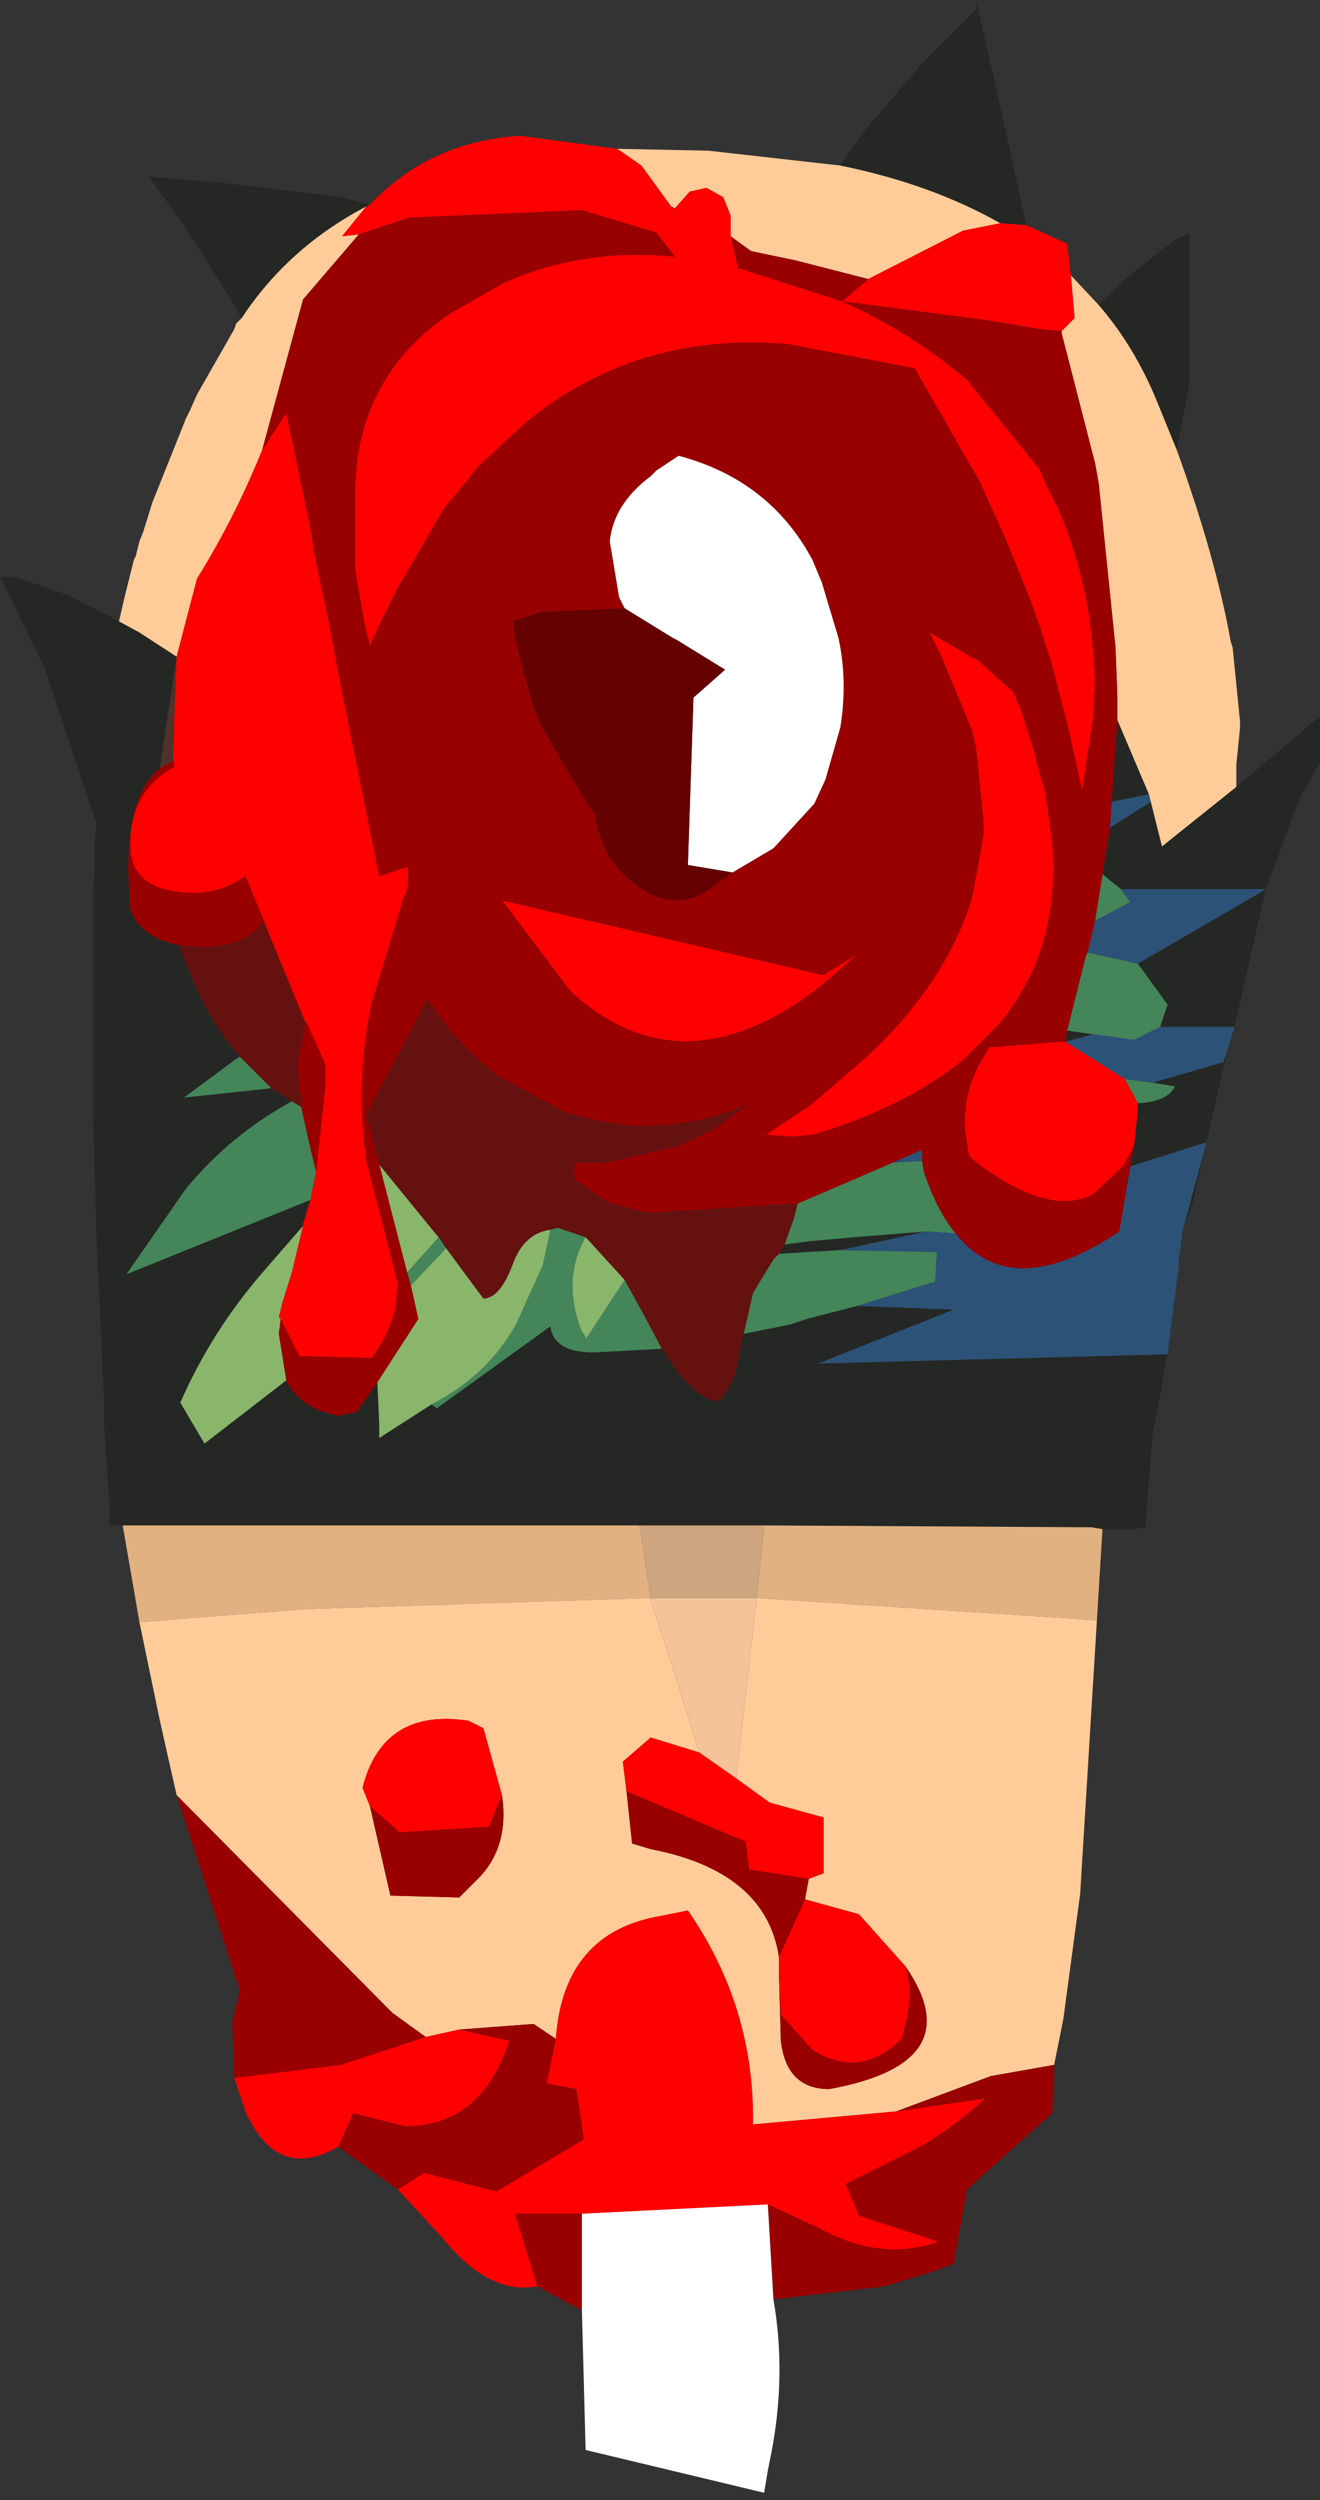 <?xml version="1.0" encoding="UTF-8" standalone="no"?>
<svg xmlns:ffdec="https://www.free-decompiler.com/flash" xmlns:xlink="http://www.w3.org/1999/xlink" ffdec:objectType="frame" height="67.2px" width="35.5px" xmlns="http://www.w3.org/2000/svg">
  <rect width="100%" height="100%" fill="#333333" stroke="none"/>
  <g transform="matrix(1.0, 0.0, 0.0, 1.0, 17.75, 36.0)">
    <use ffdec:characterId="1084" height="67.0" transform="matrix(1.0, 0.0, 0.0, 1.0, -17.75, -36.0)" width="35.5" xlink:href="#shape0"/>
  </g>
  <defs>
    <g id="shape0" transform="matrix(1.0, 0.0, 0.0, 1.0, 17.75, 36.0)">
      <path d="M4.85 -31.55 L5.55 -32.55 7.1 -34.35 8.5 -35.75 8.5 -36.0 9.15 -33.15 9.85 -29.95 9.15 -30.0 Q7.3 -31.05 4.85 -31.55 M11.8 -27.8 L12.5 -28.5 13.85 -29.55 14.25 -29.75 14.25 -25.75 13.9 -23.9 13.35 -25.25 Q12.75 -26.7 11.8 -27.8 M15.5 -14.85 L17.75 -16.75 17.75 -15.5 17.2 -14.55 16.3 -12.1 16.2 -11.7 15.45 -8.4 13.45 -8.4 13.65 -9.0 12.85 -10.1 16.3 -12.1 12.4 -12.1 11.9 -12.5 12.1 -13.75 13.2 -14.45 13.5 -13.25 15.5 -14.85 M15.25 -7.75 L14.35 -3.75 14.05 -2.9 14.7 -5.3 12.65 -4.65 12.75 -5.2 12.85 -6.15 12.85 -6.35 12.9 -6.35 Q13.65 -6.4 13.85 -6.8 L13.25 -6.9 15.15 -7.45 15.25 -7.75 M13.65 0.4 L13.3 2.3 13.25 2.5 13.05 5.05 12.75 5.1 12.55 5.1 11.9 5.1 11.6 5.05 11.55 5.05 2.8 5.0 -0.55 5.0 -0.9 5.0 -14.45 5.0 -14.8 5.0 -14.8 4.55 -14.95 2.3 -14.95 1.7 -15.15 -2.6 -15.2 -4.45 -15.25 -6.2 -15.25 -6.35 -15.25 -7.45 -15.25 -7.7 -15.25 -8.8 -15.25 -10.2 -15.25 -10.3 -15.25 -10.45 -15.25 -12.1 -15.2 -12.55 -15.2 -12.75 -15.2 -12.9 -15.2 -13.4 -15.15 -13.85 -16.55 -18.05 -17.75 -20.5 -17.35 -20.5 -15.9 -20.0 -14.55 -19.3 -14.0 -19.0 -13.0 -18.35 -13.45 -15.35 Q-14.3 -14.7 -14.3 -12.6 L-14.25 -11.55 Q-13.95 -10.8 -12.95 -10.6 L-12.5 -9.5 Q-12.0 -8.4 -11.3 -7.6 L-11.45 -7.5 -12.8 -6.5 -10.45 -6.75 -9.9 -6.4 Q-11.55 -5.5 -12.75 -4.05 L-14.35 -1.75 -9.4 -3.75 -9.6 -3.1 -9.6 -3.05 -10.6 -1.9 Q-12.05 -0.25 -12.9 1.7 L-12.25 2.8 -10.05 1.1 Q-9.7 1.85 -8.65 2.05 L-8.15 1.95 -7.6 1.15 -7.55 2.3 -7.55 2.65 -6.15 1.75 -6.0 1.85 -2.95 -0.35 Q-2.85 0.35 -1.8 0.35 L-1.75 0.35 0.05 0.25 Q0.95 1.7 1.6 1.65 2.05 1.15 2.15 0.3 L2.25 -0.15 3.5 -0.4 3.95 -0.55 5.3 -0.9 7.9 -0.8 4.25 0.65 13.65 0.4 M-11.25 -27.45 L-11.6 -28.05 -12.8 -29.95 -13.75 -31.25 -11.9 -31.1 -8.55 -30.7 -7.8 -30.5 -7.9 -30.45 Q-10.0 -29.35 -11.25 -27.45 M10.9 -8.0 L10.95 -8.3 11.65 -8.2 10.9 -8.0 M12.15 -14.45 L12.3 -16.65 13.15 -14.65 12.15 -14.45 M4.85 -2.4 L4.0 -2.35 3.2 -2.3 3.35 -2.55 4.1 -2.65 4.15 -2.65 5.25 -2.75 7.15 -2.9 4.85 -2.4" fill="#242724" fill-rule="evenodd" stroke="none"/>
      <path d="M-6.7 -1.45 L-6.8 -1.8 -5.95 -2.75 -5.75 -2.45 -6.7 -1.45 M3.7 -3.65 L5.1 -4.25 6.25 -4.75 7.05 -4.8 7.1 -4.5 Q7.45 -3.45 7.95 -2.85 L7.15 -2.9 5.25 -2.75 4.15 -2.65 4.1 -2.65 3.35 -2.55 3.6 -3.25 3.7 -3.65 M10.95 -8.3 L11.45 -10.3 11.5 -10.4 12.85 -10.1 13.65 -9.0 13.45 -8.4 12.75 -8.05 11.65 -8.2 10.95 -8.3 M11.7 -11.25 L11.9 -12.5 12.4 -12.1 12.65 -11.75 11.7 -11.25 M2.25 -0.15 L2.5 -1.25 3.05 -2.15 3.2 -2.3 4.0 -2.35 4.85 -2.4 7.45 -2.35 7.4 -1.55 5.3 -0.9 3.95 -0.55 3.5 -0.4 2.25 -0.15 M12.5 -7.0 L13.25 -6.9 13.85 -6.8 Q13.65 -6.4 12.9 -6.35 L12.85 -6.35 12.5 -7.0 M0.05 0.25 L-1.75 0.35 -1.8 0.35 Q-2.85 0.35 -2.95 -0.35 L-6.0 1.85 -6.15 1.75 Q-4.6 0.95 -3.85 -0.45 L-3.15 -2.0 -2.95 -2.95 -2.75 -3.0 -2.0 -2.75 Q-2.65 -1.6 -2.1 -0.2 L-2.05 -0.15 -2.0 -0.05 -2.0 0.0 -0.95 -1.6 -0.4 -0.6 0.05 0.25 M-9.25 -4.5 L-9.4 -3.75 -14.35 -1.75 -12.75 -4.05 Q-11.55 -5.5 -9.9 -6.4 L-9.65 -6.25 -9.45 -5.35 -9.25 -4.5 M-11.3 -7.6 L-10.45 -6.75 -12.8 -6.5 -11.45 -7.5 -11.3 -7.6" fill="#44855a" fill-rule="evenodd" stroke="none"/>
      <path d="M-10.2 -0.55 L-10.25 -0.15 -10.05 1.1 -12.25 2.8 -12.9 1.7 Q-12.05 -0.25 -10.6 -1.9 L-9.6 -3.05 -9.9 -1.8 -10.15 -1.0 -10.25 -0.6 -10.2 -0.55 M-7.6 1.15 L-6.5 -0.55 -6.7 -1.45 -5.75 -2.45 -4.75 -1.1 Q-4.3 -1.1 -3.95 -2.05 -3.65 -2.85 -2.95 -2.95 L-3.15 -2.0 -3.85 -0.45 Q-4.6 0.95 -6.15 1.75 L-7.55 2.65 -7.55 2.3 -7.6 1.15 M-6.8 -1.8 L-7.55 -4.7 -6.0 -2.8 -5.95 -2.75 -6.8 -1.8 M-0.95 -1.6 L-2.0 0.0 -2.0 -0.05 -2.05 -0.15 -2.1 -0.2 Q-2.65 -1.6 -2.0 -2.75 L-0.95 -1.6" fill="#8ab66c" fill-rule="evenodd" stroke="none"/>
      <path d="M15.45 -8.4 L15.25 -7.75 15.15 -7.45 13.25 -6.9 12.5 -7.0 10.9 -8.0 11.65 -8.2 12.75 -8.05 13.45 -8.4 15.45 -8.4 M14.05 -2.9 L13.95 -2.1 13.95 -1.95 13.65 0.4 4.25 0.65 7.9 -0.8 5.3 -0.9 7.4 -1.55 7.45 -2.35 4.85 -2.4 7.15 -2.9 7.95 -2.85 Q9.45 -0.95 12.35 -2.9 L12.65 -4.65 14.7 -5.3 14.05 -2.9 M6.25 -4.75 L7.05 -5.1 7.05 -4.8 6.25 -4.75 M11.5 -10.4 L11.7 -11.25 12.65 -11.75 12.4 -12.1 16.3 -12.1 12.85 -10.1 11.5 -10.4 M12.1 -13.75 L12.15 -14.45 13.15 -14.65 13.2 -14.45 12.1 -13.75" fill="#2c5277" fill-rule="evenodd" stroke="none"/>
      <path d="M11.9 5.1 L11.75 7.55 2.6 6.95 2.8 5.0 11.55 5.05 11.6 5.05 11.9 5.1 M-14.0 7.6 L-14.45 5.0 -0.9 5.0 -0.55 5.0 -0.25 6.95 -9.55 7.25 -14.0 7.6" fill="#e2b181" fill-rule="evenodd" stroke="none"/>
      <path d="M1.05 11.1 L0.4 9.0 -0.25 7.0 -0.25 6.95 2.6 6.95 2.05 11.8 1.05 11.1" fill="#f4c398" fill-rule="evenodd" stroke="none"/>
      <path d="M11.05 -28.6 L11.8 -27.8 Q12.75 -26.7 13.35 -25.25 L13.9 -23.9 Q14.95 -21.0 15.35 -18.75 L15.4 -18.6 15.6 -16.6 15.6 -16.45 15.5 -15.45 15.5 -14.85 13.5 -13.25 13.2 -14.45 13.15 -14.65 12.3 -16.65 12.3 -17.0 12.3 -17.3 12.25 -18.6 11.8 -23.0 11.7 -23.55 10.8 -27.05 10.8 -27.1 11.15 -27.45 11.05 -28.6 M11.75 7.55 L11.3 14.9 10.85 18.25 10.6 19.5 8.9 19.8 6.35 20.75 2.5 21.1 Q2.55 17.95 0.75 15.35 L0.0 15.5 Q-2.6 15.95 -2.8 18.8 L-3.4 18.4 -5.4 18.55 -6.3 18.75 -7.2 18.1 -13.0 12.25 -13.45 10.25 -14.0 7.6 -9.55 7.25 -0.25 6.95 -0.25 7.0 0.4 9.0 1.05 11.1 -0.25 10.7 -1.0 11.35 -0.9 12.15 -0.75 13.55 -0.25 13.7 Q2.85 14.3 3.2 16.6 L3.2 17.1 3.25 18.85 Q3.4 20.15 4.55 20.15 8.4 19.45 6.6 16.85 L5.35 15.45 3.9 15.05 4.0 14.5 4.4 14.35 4.4 12.85 2.95 12.45 2.05 11.8 2.6 6.95 11.75 7.55 M-14.55 -19.3 L-14.4 -19.95 -14.15 -20.95 -14.1 -21.05 -14.0 -21.45 -13.9 -21.7 -13.65 -22.5 -12.75 -24.75 -12.65 -24.95 -12.45 -25.4 -11.45 -27.15 -11.4 -27.3 -11.25 -27.45 Q-10.0 -29.35 -7.9 -30.45 L-8.55 -29.65 -8.1 -29.7 -9.6 -27.95 -10.7 -23.9 Q-11.45 -22.05 -12.45 -20.45 L-13.0 -18.35 -14.0 -19.0 -14.55 -19.3 M-1.15 -32.0 L1.3 -31.95 4.85 -31.55 Q7.3 -31.05 9.15 -30.0 L8.15 -29.8 5.6 -28.5 3.65 -29.0 2.45 -29.25 1.9 -29.65 1.9 -30.2 1.7 -30.7 1.25 -30.95 0.8 -30.85 0.4 -30.4 0.3 -30.45 -0.5 -31.55 -1.15 -32.0 M-4.25 12.25 L-4.75 10.45 -5.15 10.25 Q-7.45 9.9 -8.0 12.05 L-7.8 12.55 -7.25 14.95 -5.4 15.0 -4.85 14.45 Q-4.05 13.6 -4.25 12.25" fill="#ffcc99" fill-rule="evenodd" stroke="none"/>
      <path d="M9.85 -29.95 L10.95 -29.45 11.05 -28.6 11.15 -27.45 10.8 -27.1 10.25 -27.15 8.75 -27.4 4.9 -27.9 Q6.7 -27.1 8.25 -25.8 L10.2 -23.4 10.35 -23.05 10.7 -22.35 Q11.5 -20.5 11.65 -18.5 L11.7 -17.75 11.65 -16.7 11.35 -14.75 11.0 -16.35 10.55 -18.1 10.25 -19.05 10.2 -19.2 9.95 -19.9 9.3 -21.5 8.6 -23.05 6.85 -26.1 3.45 -26.75 Q-0.6 -27.1 -3.6 -24.65 L-4.9 -23.45 -5.25 -23.0 -5.8 -22.35 -7.05 -20.2 -7.55 -19.2 -7.8 -18.65 -7.95 -19.25 -8.2 -20.7 -8.2 -22.95 -8.15 -23.6 Q-7.8 -26.15 -5.6 -27.6 L-4.2 -28.4 Q-2.05 -29.35 0.4 -29.1 L-0.1 -29.75 -2.1 -30.35 -6.75 -30.15 -8.1 -29.7 -8.55 -29.65 -7.9 -30.45 -7.8 -30.5 Q-6.2 -32.2 -3.75 -32.35 L-1.15 -32.0 -0.5 -31.55 0.3 -30.45 0.35 -30.4 0.4 -30.4 0.8 -30.85 1.25 -30.95 1.7 -30.7 1.9 -30.2 1.9 -29.65 2.1 -28.8 4.9 -27.9 5.6 -28.5 8.15 -29.8 9.15 -30.0 9.85 -29.95 M-3.3 25.45 Q-4.6 25.7 -5.85 24.15 L-7.05 22.85 -6.35 22.4 -4.4 22.9 -2.05 21.5 -2.25 20.15 -3.05 20.0 -2.8 18.8 Q-2.6 15.95 0.0 15.5 L0.75 15.35 Q2.55 17.95 2.5 21.1 L6.35 20.75 8.75 20.4 Q7.95 21.15 7.0 21.7 L5.0 22.7 5.35 23.55 7.5 24.25 Q5.95 24.8 4.3 23.9 L2.9 23.25 -2.1 23.5 -3.9 23.5 -3.3 25.45 M-8.65 21.7 Q-10.3 22.65 -11.15 20.75 L-11.45 19.85 -8.6 19.5 -6.3 18.75 -5.4 18.55 -4.05 18.85 Q-4.8 21.15 -6.85 21.15 L-8.25 20.8 -8.65 21.7 M-10.7 -23.9 L-10.05 -24.9 -9.4 -21.8 -9.3 -21.15 -8.9 -19.25 -8.6 -17.65 -7.55 -12.45 -6.8 -12.7 Q-6.7 -12.25 -6.9 -11.85 L-7.75 -9.05 Q-8.2 -6.9 -7.9 -4.85 L-7.9 -4.8 -7.3 -2.5 -7.05 -1.5 -7.1 -0.95 Q-7.2 -0.35 -7.55 0.2 L-7.75 0.5 -9.7 0.45 -10.2 -0.55 -10.25 -0.6 -10.15 -1.0 -9.9 -1.8 -9.6 -3.05 -9.6 -3.1 -9.4 -3.75 -9.25 -4.5 -9.0 -6.8 -9.0 -6.95 -9.0 -7.15 -9.0 -7.4 -9.5 -8.5 -9.55 -8.55 -10.6 -11.1 -10.65 -11.25 -11.15 -12.45 Q-11.8 -12.0 -12.5 -12.0 -14.25 -12.0 -14.25 -13.3 -14.25 -14.75 -13.05 -15.4 L-13.1 -15.55 -13.05 -17.05 -13.0 -18.35 -12.45 -20.45 Q-11.45 -22.05 -10.7 -23.9 M12.75 -5.2 L12.45 -4.65 11.65 -3.9 Q10.5 -3.3 8.65 -4.65 L8.4 -4.85 8.3 -4.95 8.3 -5.0 8.2 -5.65 Q8.15 -6.65 8.65 -7.5 L8.85 -7.85 10.75 -8.0 10.9 -8.0 12.5 -7.0 12.85 -6.35 12.85 -6.15 12.75 -5.2 M10.45 -14.1 L10.55 -13.35 Q10.65 -12.15 10.4 -11.05 L10.3 -10.65 Q9.95 -9.5 9.15 -8.5 L8.2 -7.55 Q6.75 -6.35 4.45 -5.6 L4.1 -5.5 3.55 -5.45 2.85 -5.5 4.05 -6.3 5.45 -7.5 Q7.7 -9.55 8.4 -11.9 L8.7 -13.55 8.7 -13.75 8.7 -13.95 8.5 -15.9 8.4 -16.35 7.55 -18.4 7.25 -19.0 8.45 -18.3 8.5 -18.3 9.5 -17.4 9.7 -16.95 10.05 -15.85 10.15 -15.45 10.35 -14.75 10.45 -14.1 M4.85 -9.95 L4.2 -9.4 Q0.55 -6.65 -2.4 -9.35 L-4.25 -11.8 4.35 -9.8 4.4 -9.8 5.3 -10.35 4.9 -10.0 4.85 -9.95 M1.05 11.1 L2.05 11.8 2.95 12.45 4.4 12.85 4.4 14.35 4.0 14.5 2.4 14.25 2.3 13.5 -0.9 12.15 -1.0 11.35 -0.25 10.7 1.05 11.1 M3.9 15.05 L5.35 15.45 6.6 16.85 Q6.8 17.45 6.65 18.2 L6.5 18.8 Q5.4 19.9 4.1 19.1 L3.25 18.15 3.2 17.1 3.2 16.6 3.9 15.05 M-7.8 12.55 L-8.0 12.05 Q-7.45 9.9 -5.15 10.25 L-4.75 10.45 -4.25 12.25 -4.6 13.1 -7.0 13.25 -7.8 12.55" fill="#ff0000" fill-rule="evenodd" stroke="none"/>
      <path d="M2.8 5.0 L2.6 6.95 -0.25 6.95 -0.55 5.0 2.8 5.0" fill="#cda57e" fill-rule="evenodd" stroke="none"/>
      <path d="M10.6 19.5 L10.55 20.8 8.25 22.85 7.9 24.85 7.35 25.05 6.05 25.45 3.05 25.8 2.9 23.25 4.3 23.9 Q5.95 24.8 7.5 24.25 L5.35 23.55 5.0 22.7 7.0 21.7 Q7.95 21.15 8.75 20.4 L6.35 20.75 8.9 19.8 10.6 19.5 M-2.1 26.1 L-3.3 25.45 -3.9 23.5 -2.1 23.5 -2.1 26.1 M-7.05 22.85 L-8.65 21.7 -8.25 20.8 -6.85 21.15 Q-4.8 21.15 -4.05 18.85 L-5.4 18.55 -3.4 18.4 -2.8 18.8 -3.05 20.0 -2.25 20.15 -2.05 21.5 -4.4 22.9 -6.35 22.4 -7.05 22.85 M-11.45 19.85 L-11.5 18.35 -11.3 17.5 -13.0 12.25 -7.2 18.1 -6.3 18.75 -8.6 19.5 -11.45 19.85 M0.4 -30.4 L0.35 -30.4 0.3 -30.45 0.4 -30.4 M1.9 -29.65 L2.45 -29.25 3.65 -29.0 5.6 -28.5 4.9 -27.9 2.1 -28.8 1.9 -29.65 M-8.1 -29.7 L-6.75 -30.15 -2.1 -30.35 -0.1 -29.75 0.4 -29.1 Q-2.05 -29.35 -4.2 -28.4 L-5.6 -27.6 Q-7.8 -26.15 -8.15 -23.6 L-8.2 -22.95 -8.2 -20.7 -7.95 -19.25 -7.8 -18.65 -7.55 -19.2 -7.05 -20.2 -5.8 -22.35 -5.25 -23.0 -4.9 -23.45 -3.6 -24.65 Q-0.6 -27.1 3.45 -26.75 L6.85 -26.1 8.6 -23.05 9.3 -21.5 9.95 -19.9 10.2 -19.2 10.25 -19.05 10.55 -18.1 11.0 -16.35 11.35 -14.75 11.65 -16.7 11.7 -17.75 11.65 -18.5 Q11.5 -20.5 10.7 -22.35 L10.35 -23.05 10.2 -23.4 8.25 -25.8 Q6.7 -27.1 4.9 -27.9 L8.75 -27.4 10.25 -27.15 10.8 -27.1 10.8 -27.05 11.7 -23.55 11.8 -23.0 12.25 -18.6 12.3 -17.3 12.3 -17.0 12.3 -16.65 12.15 -14.45 12.1 -13.75 11.9 -12.5 11.7 -11.25 11.5 -10.4 11.45 -10.3 10.95 -8.3 10.9 -8.0 10.75 -8.0 8.85 -7.85 8.65 -7.5 Q8.15 -6.65 8.2 -5.65 L8.3 -5.0 8.3 -4.95 8.4 -4.85 8.65 -4.65 Q10.5 -3.3 11.65 -3.9 L12.45 -4.65 12.75 -5.2 12.65 -4.65 12.35 -2.9 Q9.45 -0.95 7.95 -2.85 7.45 -3.45 7.1 -4.5 L7.05 -4.8 7.05 -5.1 6.25 -4.75 5.1 -4.25 3.7 -3.65 -0.35 -3.4 -1.3 -3.65 -1.5 -3.75 -2.3 -4.3 -2.3 -4.75 -1.45 -4.75 0.5 -5.2 1.45 -5.65 2.35 -6.3 Q0.7 -5.65 -0.8 -5.75 L-1.55 -5.85 -2.55 -6.1 -4.3 -7.05 Q-5.45 -7.9 -6.25 -9.15 L-7.9 -6.05 -7.55 -4.7 -6.8 -1.8 -6.7 -1.45 -6.5 -0.55 -7.6 1.15 -8.15 1.95 -8.65 2.05 Q-9.7 1.85 -10.05 1.1 L-10.25 -0.15 -10.2 -0.55 -9.7 0.45 -7.75 0.5 -7.55 0.2 Q-7.2 -0.35 -7.1 -0.95 L-7.05 -1.5 -7.3 -2.5 -7.9 -4.8 -7.9 -4.85 Q-8.2 -6.9 -7.75 -9.05 L-6.9 -11.85 Q-6.7 -12.25 -6.8 -12.7 L-7.55 -12.45 -8.6 -17.65 -8.9 -19.25 -9.3 -21.15 -9.4 -21.8 -10.05 -24.9 -10.7 -23.9 -9.6 -27.95 -8.1 -29.7 M10.45 -14.1 L10.35 -14.75 10.15 -15.45 10.05 -15.85 9.7 -16.95 9.5 -17.4 8.5 -18.3 8.45 -18.3 7.25 -19.0 7.55 -18.4 8.4 -16.35 8.5 -15.9 8.7 -13.95 8.7 -13.75 8.7 -13.55 8.4 -11.9 Q7.7 -9.55 5.45 -7.5 L4.05 -6.3 2.85 -5.5 3.55 -5.45 4.1 -5.5 4.45 -5.6 Q6.75 -6.35 8.2 -7.55 L9.15 -8.5 Q9.95 -9.5 10.3 -10.65 L10.4 -11.05 Q10.65 -12.15 10.55 -13.35 L10.45 -14.1 M1.95 -12.55 L3.05 -13.2 4.15 -14.4 4.45 -15.05 4.85 -16.45 Q5.05 -17.7 4.8 -18.85 L4.35 -20.35 4.1 -20.95 Q2.95 -23.1 0.5 -23.75 L-0.1 -23.35 -0.25 -23.2 Q-1.25 -22.45 -1.35 -21.45 L-1.1 -19.95 -0.95 -19.65 -3.2 -19.55 -3.95 -19.3 -3.9 -18.9 -3.75 -18.25 -3.45 -17.15 -3.2 -16.5 -1.9 -14.3 -1.75 -14.15 Q-1.6 -12.85 -0.55 -12.15 0.45 -11.45 1.4 -12.15 L1.95 -12.55 M4.85 -9.95 L4.9 -10.0 5.3 -10.35 4.4 -9.8 4.35 -9.8 -4.25 -11.8 -2.4 -9.35 Q0.55 -6.65 4.2 -9.4 L4.85 -9.95 M3.9 15.05 L3.2 16.6 Q2.85 14.3 -0.25 13.7 L-0.75 13.55 -0.9 12.15 2.3 13.5 2.4 14.25 4.0 14.5 3.9 15.05 M3.2 17.1 L3.25 18.15 4.1 19.1 Q5.4 19.9 6.5 18.8 L6.65 18.2 Q6.8 17.45 6.6 16.85 8.4 19.45 4.55 20.15 3.4 20.15 3.25 18.85 L3.2 17.1 M-13.1 -15.55 L-13.05 -15.4 Q-14.25 -14.75 -14.25 -13.3 -14.25 -12.0 -12.5 -12.0 -11.8 -12.0 -11.15 -12.45 L-10.65 -11.25 Q-11.15 -10.55 -12.25 -10.55 L-12.95 -10.6 Q-13.95 -10.8 -14.25 -11.55 L-14.3 -12.6 Q-14.3 -14.7 -13.45 -15.35 L-13.1 -15.55 M-9.55 -8.55 L-9.5 -8.5 -9.0 -7.4 -9.0 -7.15 -9.0 -6.95 -9.0 -6.8 -9.25 -4.5 -9.45 -5.35 -9.65 -6.25 -9.65 -6.5 -9.7 -6.85 -9.75 -7.4 -9.55 -8.45 -9.55 -8.55 M-4.25 12.25 Q-4.05 13.6 -4.85 14.45 L-5.4 15.0 -7.25 14.95 -7.8 12.55 -7.0 13.25 -4.6 13.1 -4.25 12.25" fill="#990000" fill-rule="evenodd" stroke="none"/>
      <path d="M3.05 25.8 Q3.4 27.8 3.0 29.9 L2.9 30.4 2.8 31.0 -2.0 29.85 -2.1 26.1 -2.1 23.5 2.9 23.25 3.05 25.8 M1.95 -12.55 L0.75 -12.75 0.9 -17.25 1.75 -18.0 0.45 -18.8 0.35 -18.85 -0.95 -19.65 -1.1 -19.95 -1.35 -21.45 Q-1.25 -22.45 -0.25 -23.2 L-0.1 -23.35 0.5 -23.75 Q2.95 -23.1 4.1 -20.95 L4.35 -20.35 4.8 -18.85 Q5.05 -17.7 4.85 -16.45 L4.45 -15.05 4.15 -14.4 3.05 -13.2 1.95 -12.55" fill="#ffffff" fill-rule="evenodd" stroke="none"/>
      <path d="M-0.95 -19.65 L0.35 -18.85 0.45 -18.8 1.75 -18.0 0.9 -17.25 0.75 -12.75 1.95 -12.55 1.4 -12.15 Q0.45 -11.45 -0.55 -12.15 -1.6 -12.85 -1.75 -14.15 L-1.9 -14.3 -3.2 -16.5 -3.45 -17.15 -3.75 -18.25 -3.9 -18.9 -3.95 -19.3 -3.2 -19.55 -0.95 -19.65" fill="#650101" fill-rule="evenodd" stroke="none"/>
      <path d="M-7.55 -4.7 L-7.9 -6.05 -6.25 -9.15 Q-5.45 -7.9 -4.3 -7.05 L-2.55 -6.1 -1.55 -5.85 -0.8 -5.75 Q0.7 -5.65 2.35 -6.3 L1.45 -5.65 0.5 -5.2 -1.45 -4.75 -2.3 -4.75 -2.3 -4.3 -1.5 -3.75 -1.3 -3.65 -0.35 -3.4 3.7 -3.65 3.6 -3.25 3.35 -2.55 3.2 -2.3 3.05 -2.15 2.5 -1.25 2.25 -0.15 2.15 0.3 Q2.05 1.15 1.6 1.65 0.95 1.7 0.05 0.25 L-0.4 -0.6 -0.95 -1.6 -2.0 -2.75 -2.75 -3.0 -2.95 -2.95 Q-3.65 -2.85 -3.95 -2.05 -4.3 -1.1 -4.75 -1.1 L-5.75 -2.45 -5.95 -2.75 -6.0 -2.8 -7.55 -4.7 M-10.65 -11.25 L-10.6 -11.1 -9.55 -8.55 -9.55 -8.45 -9.75 -7.4 -9.7 -6.85 -9.65 -6.5 -9.65 -6.25 -9.9 -6.4 -10.45 -6.75 -11.3 -7.6 Q-12.0 -8.4 -12.5 -9.5 L-12.95 -10.6 -12.25 -10.55 Q-11.15 -10.55 -10.65 -11.25" fill="#65110f" fill-rule="evenodd" stroke="none"/>
      <path d="M-13.0 -18.35 L-13.05 -17.05 -13.1 -15.55 -13.45 -15.35 -13.0 -18.35" fill="#4e332a" fill-rule="evenodd" stroke="none"/>
    </g>
  </defs>
</svg>
